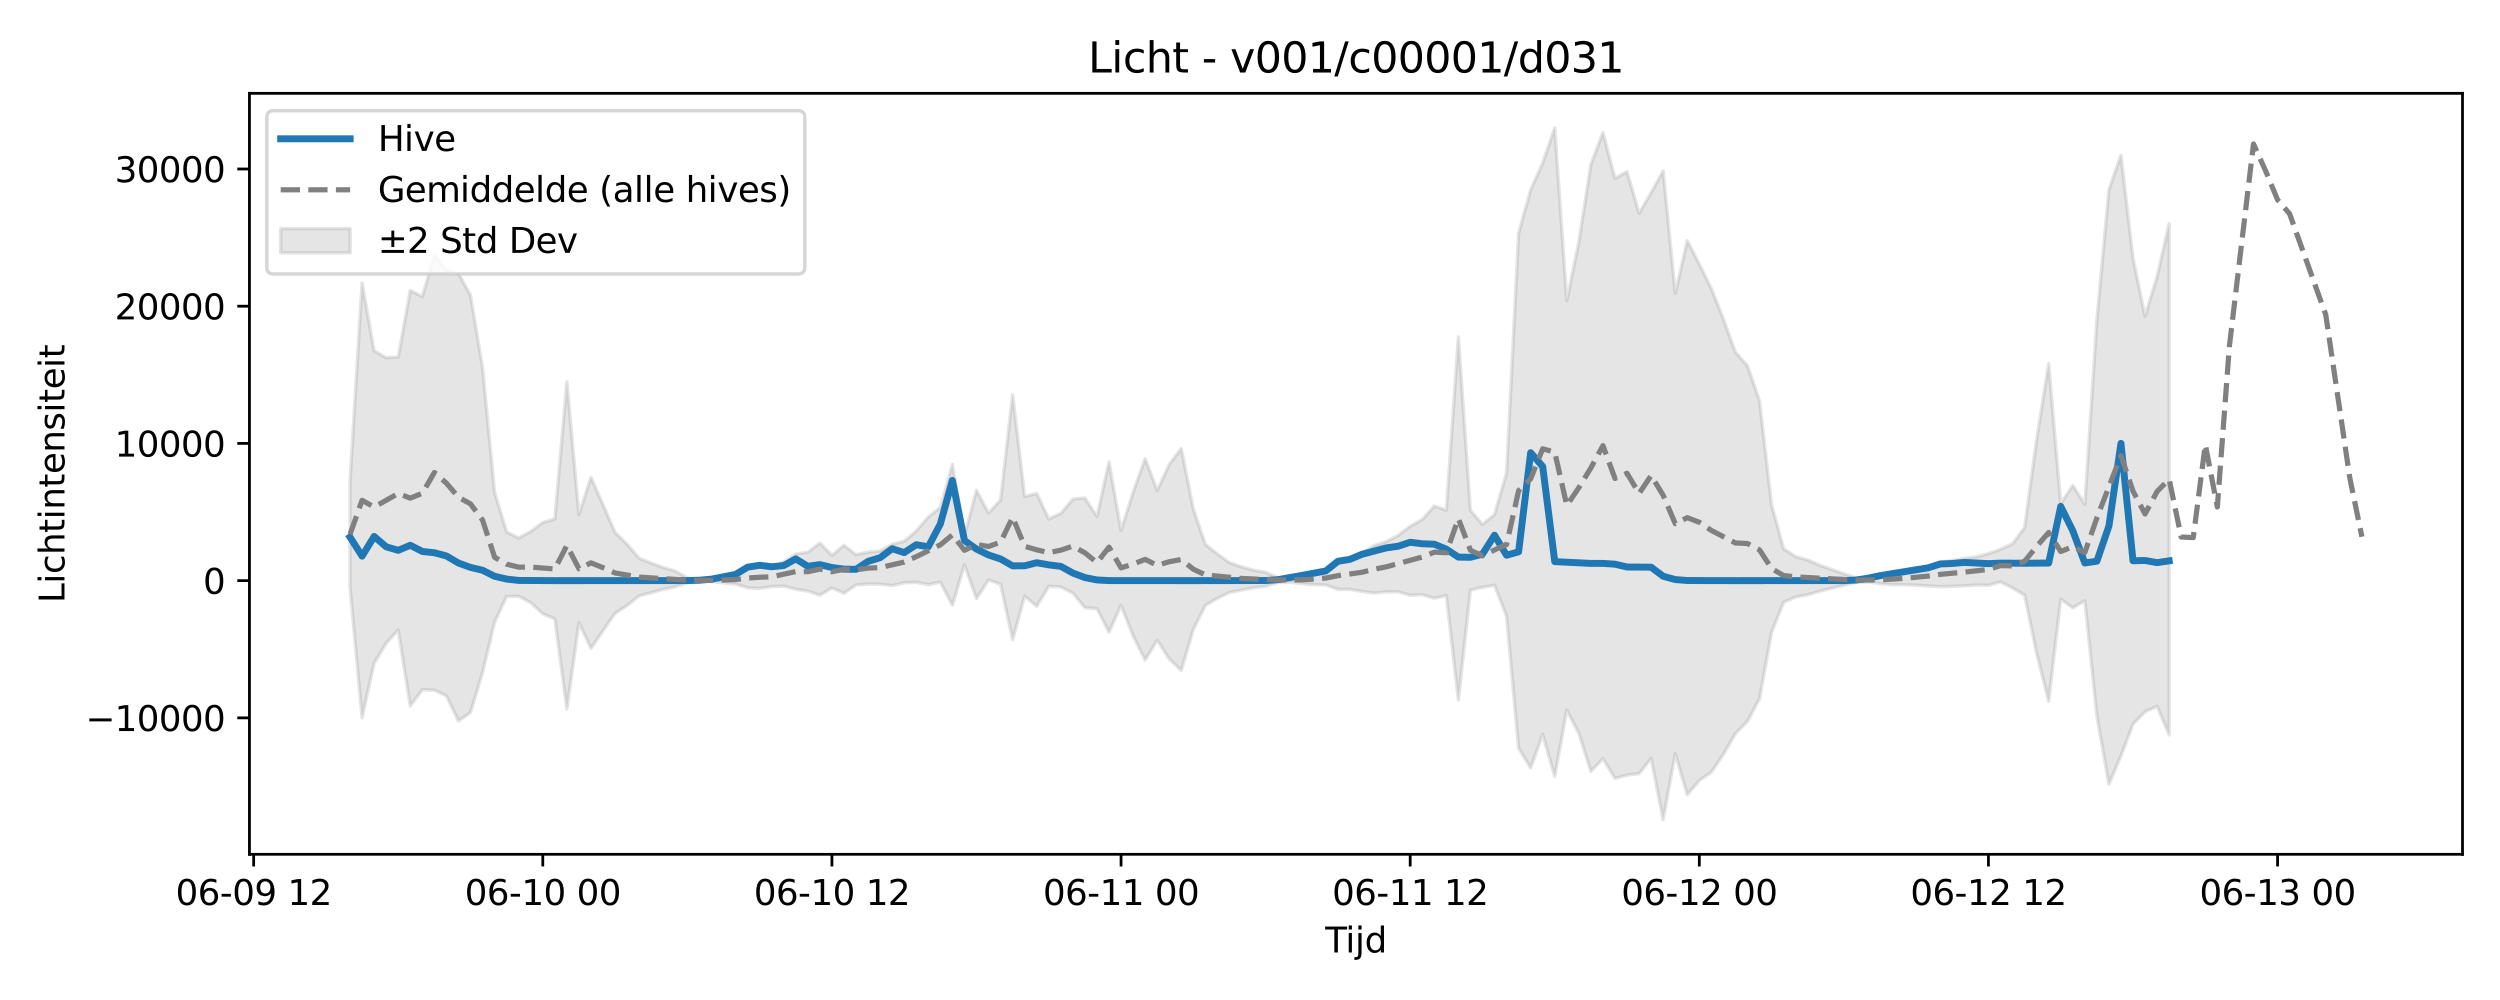 <?xml version="1.0" encoding="utf-8" standalone="no"?>
<!DOCTYPE svg PUBLIC "-//W3C//DTD SVG 1.1//EN"
  "http://www.w3.org/Graphics/SVG/1.1/DTD/svg11.dtd">
<svg xmlns:xlink="http://www.w3.org/1999/xlink" width="720pt" height="288pt" viewBox="0 0 720 288" xmlns="http://www.w3.org/2000/svg" version="1.1">
 <defs>
  <style type="text/css">*{stroke-linejoin: round; stroke-linecap: butt}</style>
 </defs>
 <g id="figure_1">
  <g id="patch_1">
   <path d="M 0 288 
L 720 288 
L 720 0 
L 0 0 
z
" style="fill: #ffffff"/>
  </g>
  <g id="axes_1">
   <g id="patch_2">
    <path d="M 71.84 246.04 
L 709.2 246.04 
L 709.2 26.88 
L 71.84 26.88 
z
" style="fill: #ffffff"/>
   </g>
   <g id="FillBetweenPolyCollection_1">
    <defs>
     <path id="m877daf5d0b" d="M 100.811 -149.483 
L 100.811 -118.737 
L 104.28 -81.301 
L 107.75 -96.968 
L 111.22 -102.759 
L 114.689 -106.575 
L 118.159 -84.689 
L 121.628 -89.339 
L 125.098 -89.216 
L 128.567 -87.573 
L 132.037 -80.332 
L 135.507 -82.809 
L 138.976 -94.296 
L 142.446 -108.825 
L 145.915 -116.256 
L 149.385 -116.268 
L 152.854 -114.409 
L 156.324 -111.232 
L 159.794 -109.732 
L 163.263 -83.785 
L 166.733 -108.635 
L 170.202 -101.252 
L 173.672 -106.351 
L 177.141 -111.32 
L 180.611 -113.618 
L 184.081 -116.384 
L 187.55 -117.323 
L 191.02 -118.284 
L 194.489 -118.949 
L 197.959 -120.265 
L 201.428 -120.665 
L 204.898 -120.515 
L 208.368 -120.106 
L 211.837 -119.78 
L 215.307 -118.713 
L 218.776 -118.544 
L 222.246 -119.074 
L 225.715 -119.181 
L 229.185 -118.316 
L 232.655 -117.759 
L 236.124 -116.568 
L 239.594 -118.663 
L 243.063 -117.148 
L 246.533 -119.533 
L 250.002 -119.796 
L 253.472 -119.753 
L 256.942 -119.366 
L 260.411 -120.15 
L 263.881 -120.284 
L 267.35 -119.636 
L 270.82 -120.352 
L 274.289 -113.669 
L 277.759 -125.321 
L 281.229 -115.589 
L 284.698 -120.995 
L 288.168 -119.711 
L 291.637 -103.768 
L 295.107 -116.313 
L 298.576 -113.395 
L 302.046 -119.156 
L 305.516 -118.956 
L 308.985 -117.203 
L 312.455 -112.973 
L 315.924 -112.69 
L 319.394 -105.928 
L 322.863 -113.674 
L 326.333 -104.868 
L 329.803 -97.905 
L 333.272 -103.635 
L 336.742 -98.203 
L 340.211 -94.904 
L 343.681 -106.728 
L 347.15 -113.658 
L 350.62 -115.709 
L 354.09 -117.357 
L 357.559 -118.071 
L 361.029 -118.718 
L 364.498 -119.13 
L 367.968 -120.244 
L 371.437 -120.297 
L 374.907 -119.891 
L 378.377 -119.635 
L 381.846 -119.537 
L 385.316 -118.25 
L 388.785 -118.256 
L 392.255 -117.683 
L 395.724 -117.222 
L 399.194 -117.522 
L 402.663 -117.557 
L 406.133 -116.569 
L 409.603 -116.745 
L 413.072 -115.696 
L 416.542 -116.514 
L 420.011 -86.362 
L 423.481 -118.044 
L 426.95 -118.854 
L 430.42 -119.461 
L 433.89 -110.591 
L 437.359 -72.503 
L 440.829 -66.881 
L 444.298 -76.47 
L 447.768 -64.392 
L 451.237 -83.495 
L 454.707 -76.757 
L 458.177 -65.857 
L 461.646 -69.492 
L 465.116 -63.813 
L 468.585 -64.791 
L 472.055 -65.173 
L 475.524 -69.572 
L 478.994 -51.922 
L 482.464 -70.927 
L 485.933 -59.123 
L 489.403 -63.233 
L 492.872 -65.597 
L 496.342 -70.747 
L 499.811 -76.752 
L 503.281 -80.268 
L 506.751 -86.766 
L 510.22 -105.938 
L 513.69 -114.533 
L 517.159 -116.061 
L 520.629 -116.709 
L 524.098 -117.748 
L 527.568 -118.6 
L 531.038 -119.431 
L 534.507 -120.247 
L 537.977 -120.376 
L 541.446 -119.915 
L 544.916 -119.635 
L 548.385 -119.608 
L 551.855 -119.455 
L 555.325 -119.24 
L 558.794 -119.054 
L 562.264 -119.139 
L 565.733 -119.262 
L 569.203 -119.507 
L 572.672 -119.439 
L 576.142 -120.391 
L 579.612 -118.659 
L 583.081 -116.583 
L 586.551 -99.881 
L 590.02 -86.029 
L 593.49 -115.435 
L 596.959 -112.927 
L 600.429 -114.994 
L 603.899 -81.801 
L 607.368 -62.151 
L 610.838 -70.312 
L 614.307 -79.453 
L 617.777 -83.015 
L 621.246 -84.594 
L 624.716 -76.347 
L 624.716 -223.607 
L 624.716 -223.607 
L 621.246 -208.351 
L 617.777 -196.93 
L 614.307 -213.637 
L 610.838 -243.278 
L 607.368 -233.371 
L 603.899 -195.853 
L 600.429 -142.778 
L 596.959 -148.22 
L 593.49 -142.897 
L 590.02 -183.264 
L 586.551 -161.39 
L 583.081 -136.079 
L 579.612 -131.391 
L 576.142 -129.813 
L 572.672 -128.544 
L 569.203 -127.644 
L 565.733 -127.197 
L 562.264 -126.594 
L 558.794 -126.119 
L 555.325 -124.944 
L 551.855 -124.093 
L 548.385 -123.247 
L 544.916 -122.781 
L 541.446 -122.061 
L 537.977 -121.453 
L 534.507 -121.613 
L 531.038 -122.753 
L 527.568 -123.965 
L 524.098 -125.214 
L 520.629 -126.737 
L 517.159 -127.687 
L 513.69 -129.929 
L 510.22 -142.568 
L 506.751 -172.483 
L 503.281 -182.667 
L 499.811 -186.506 
L 496.342 -196.104 
L 492.872 -204.88 
L 489.403 -211.941 
L 485.933 -218.704 
L 482.464 -203.494 
L 478.994 -238.794 
L 475.524 -232.511 
L 472.055 -226.569 
L 468.585 -238.579 
L 465.116 -236.599 
L 461.646 -249.809 
L 458.177 -240.629 
L 454.707 -218.347 
L 451.237 -201.383 
L 447.768 -251.158 
L 444.298 -241.03 
L 440.829 -233.328 
L 437.359 -220.851 
L 433.89 -151.782 
L 430.42 -139.776 
L 426.95 -136.964 
L 423.481 -141.01 
L 420.011 -190.943 
L 416.542 -141.087 
L 413.072 -142.257 
L 409.603 -138.391 
L 406.133 -136.416 
L 402.663 -133.79 
L 399.194 -131.968 
L 395.724 -130.89 
L 392.255 -128.692 
L 388.785 -127.137 
L 385.316 -126.167 
L 381.846 -123.507 
L 378.377 -122.76 
L 374.907 -122.122 
L 371.437 -121.555 
L 367.968 -121.651 
L 364.498 -123.2 
L 361.029 -123.793 
L 357.559 -124.74 
L 354.09 -125.947 
L 350.62 -128.44 
L 347.15 -131.211 
L 343.681 -141.386 
L 340.211 -158.827 
L 336.742 -154.246 
L 333.272 -146.726 
L 329.803 -155.893 
L 326.333 -146.22 
L 322.863 -135.236 
L 319.394 -154.937 
L 315.924 -139.243 
L 312.455 -144.595 
L 308.985 -144.249 
L 305.516 -140.149 
L 302.046 -138.518 
L 298.576 -145.912 
L 295.107 -144.991 
L 291.637 -174.309 
L 288.168 -143.999 
L 284.698 -140.229 
L 281.229 -146.783 
L 277.759 -133.711 
L 274.289 -154.253 
L 270.82 -141.842 
L 267.35 -139.089 
L 263.881 -135.083 
L 260.411 -132.103 
L 256.942 -131.243 
L 253.472 -129.313 
L 250.002 -128.977 
L 246.533 -128.276 
L 243.063 -130.97 
L 239.594 -128.018 
L 236.124 -131.621 
L 232.655 -128.949 
L 229.185 -128.46 
L 225.715 -126.133 
L 222.246 -124.674 
L 218.776 -124.971 
L 215.307 -124.327 
L 211.837 -122.395 
L 208.368 -121.778 
L 204.898 -121.162 
L 201.428 -120.973 
L 197.959 -121.556 
L 194.489 -123.54 
L 191.02 -124.545 
L 187.55 -125.837 
L 184.081 -127.213 
L 180.611 -131.268 
L 177.141 -134.643 
L 173.672 -142.66 
L 170.202 -150.548 
L 166.733 -139.777 
L 163.263 -178.04 
L 159.794 -138.544 
L 156.324 -137.52 
L 152.854 -134.947 
L 149.385 -133.043 
L 145.915 -134.782 
L 142.446 -146.193 
L 138.976 -182.143 
L 135.507 -202.944 
L 132.037 -209.273 
L 128.567 -210.144 
L 125.098 -214.612 
L 121.628 -202.549 
L 118.159 -204.363 
L 114.689 -185.18 
L 111.22 -184.973 
L 107.75 -186.962 
L 104.28 -206.527 
L 100.811 -149.483 
z
" style="stroke: #808080; stroke-opacity: 0.2"/>
    </defs>
    <g clip-path="url(#pb89566f750)">
     <use xlink:href="#m877daf5d0b" x="0" y="288" style="fill: #808080; fill-opacity: 0.2; stroke: #808080; stroke-opacity: 0.2"/>
    </g>
   </g>
   <g id="matplotlib.axis_1">
    <g id="xtick_1">
     <g id="line2d_1">
      <defs>
       <path id="m379661d3cf" d="M 0 0 
L 0 3.5 
" style="stroke: #000000; stroke-width: 0.8"/>
      </defs>
      <g>
       <use xlink:href="#m379661d3cf" x="73.054" y="246.04" style="stroke: #000000; stroke-width: 0.8"/>
      </g>
     </g>
     <g id="text_1">
      <!-- 06-09 12 -->
      <g transform="translate(50.574 260.638) scale(0.1 -0.1)">
       <defs>
        <path id="DejaVuSans-30" d="M 2034 4250 
Q 1547 4250 1301 3770 
Q 1056 3291 1056 2328 
Q 1056 1369 1301 889 
Q 1547 409 2034 409 
Q 2525 409 2770 889 
Q 3016 1369 3016 2328 
Q 3016 3291 2770 3770 
Q 2525 4250 2034 4250 
z
M 2034 4750 
Q 2819 4750 3233 4129 
Q 3647 3509 3647 2328 
Q 3647 1150 3233 529 
Q 2819 -91 2034 -91 
Q 1250 -91 836 529 
Q 422 1150 422 2328 
Q 422 3509 836 4129 
Q 1250 4750 2034 4750 
z
" transform="scale(0.016)"/>
        <path id="DejaVuSans-36" d="M 2113 2584 
Q 1688 2584 1439 2293 
Q 1191 2003 1191 1497 
Q 1191 994 1439 701 
Q 1688 409 2113 409 
Q 2538 409 2786 701 
Q 3034 994 3034 1497 
Q 3034 2003 2786 2293 
Q 2538 2584 2113 2584 
z
M 3366 4563 
L 3366 3988 
Q 3128 4100 2886 4159 
Q 2644 4219 2406 4219 
Q 1781 4219 1451 3797 
Q 1122 3375 1075 2522 
Q 1259 2794 1537 2939 
Q 1816 3084 2150 3084 
Q 2853 3084 3261 2657 
Q 3669 2231 3669 1497 
Q 3669 778 3244 343 
Q 2819 -91 2113 -91 
Q 1303 -91 875 529 
Q 447 1150 447 2328 
Q 447 3434 972 4092 
Q 1497 4750 2381 4750 
Q 2619 4750 2861 4703 
Q 3103 4656 3366 4563 
z
" transform="scale(0.016)"/>
        <path id="DejaVuSans-2d" d="M 313 2009 
L 1997 2009 
L 1997 1497 
L 313 1497 
L 313 2009 
z
" transform="scale(0.016)"/>
        <path id="DejaVuSans-39" d="M 703 97 
L 703 672 
Q 941 559 1184 500 
Q 1428 441 1663 441 
Q 2288 441 2617 861 
Q 2947 1281 2994 2138 
Q 2813 1869 2534 1725 
Q 2256 1581 1919 1581 
Q 1219 1581 811 2004 
Q 403 2428 403 3163 
Q 403 3881 828 4315 
Q 1253 4750 1959 4750 
Q 2769 4750 3195 4129 
Q 3622 3509 3622 2328 
Q 3622 1225 3098 567 
Q 2575 -91 1691 -91 
Q 1453 -91 1209 -44 
Q 966 3 703 97 
z
M 1959 2075 
Q 2384 2075 2632 2365 
Q 2881 2656 2881 3163 
Q 2881 3666 2632 3958 
Q 2384 4250 1959 4250 
Q 1534 4250 1286 3958 
Q 1038 3666 1038 3163 
Q 1038 2656 1286 2365 
Q 1534 2075 1959 2075 
z
" transform="scale(0.016)"/>
        <path id="DejaVuSans-20" transform="scale(0.016)"/>
        <path id="DejaVuSans-31" d="M 794 531 
L 1825 531 
L 1825 4091 
L 703 3866 
L 703 4441 
L 1819 4666 
L 2450 4666 
L 2450 531 
L 3481 531 
L 3481 0 
L 794 0 
L 794 531 
z
" transform="scale(0.016)"/>
        <path id="DejaVuSans-32" d="M 1228 531 
L 3431 531 
L 3431 0 
L 469 0 
L 469 531 
Q 828 903 1448 1529 
Q 2069 2156 2228 2338 
Q 2531 2678 2651 2914 
Q 2772 3150 2772 3378 
Q 2772 3750 2511 3984 
Q 2250 4219 1831 4219 
Q 1534 4219 1204 4116 
Q 875 4013 500 3803 
L 500 4441 
Q 881 4594 1212 4672 
Q 1544 4750 1819 4750 
Q 2544 4750 2975 4387 
Q 3406 4025 3406 3419 
Q 3406 3131 3298 2873 
Q 3191 2616 2906 2266 
Q 2828 2175 2409 1742 
Q 1991 1309 1228 531 
z
" transform="scale(0.016)"/>
       </defs>
       <use xlink:href="#DejaVuSans-30"/>
       <use xlink:href="#DejaVuSans-36" transform="translate(63.623 0)"/>
       <use xlink:href="#DejaVuSans-2d" transform="translate(127.246 0)"/>
       <use xlink:href="#DejaVuSans-30" transform="translate(163.33 0)"/>
       <use xlink:href="#DejaVuSans-39" transform="translate(226.953 0)"/>
       <use xlink:href="#DejaVuSans-20" transform="translate(290.576 0)"/>
       <use xlink:href="#DejaVuSans-31" transform="translate(322.363 0)"/>
       <use xlink:href="#DejaVuSans-32" transform="translate(385.986 0)"/>
      </g>
     </g>
    </g>
    <g id="xtick_2">
     <g id="line2d_2">
      <g>
       <use xlink:href="#m379661d3cf" x="156.324" y="246.04" style="stroke: #000000; stroke-width: 0.8"/>
      </g>
     </g>
     <g id="text_2">
      <!-- 06-10 00 -->
      <g transform="translate(133.844 260.638) scale(0.1 -0.1)">
       <use xlink:href="#DejaVuSans-30"/>
       <use xlink:href="#DejaVuSans-36" transform="translate(63.623 0)"/>
       <use xlink:href="#DejaVuSans-2d" transform="translate(127.246 0)"/>
       <use xlink:href="#DejaVuSans-31" transform="translate(163.33 0)"/>
       <use xlink:href="#DejaVuSans-30" transform="translate(226.953 0)"/>
       <use xlink:href="#DejaVuSans-20" transform="translate(290.576 0)"/>
       <use xlink:href="#DejaVuSans-30" transform="translate(322.363 0)"/>
       <use xlink:href="#DejaVuSans-30" transform="translate(385.986 0)"/>
      </g>
     </g>
    </g>
    <g id="xtick_3">
     <g id="line2d_3">
      <g>
       <use xlink:href="#m379661d3cf" x="239.594" y="246.04" style="stroke: #000000; stroke-width: 0.8"/>
      </g>
     </g>
     <g id="text_3">
      <!-- 06-10 12 -->
      <g transform="translate(217.113 260.638) scale(0.1 -0.1)">
       <use xlink:href="#DejaVuSans-30"/>
       <use xlink:href="#DejaVuSans-36" transform="translate(63.623 0)"/>
       <use xlink:href="#DejaVuSans-2d" transform="translate(127.246 0)"/>
       <use xlink:href="#DejaVuSans-31" transform="translate(163.33 0)"/>
       <use xlink:href="#DejaVuSans-30" transform="translate(226.953 0)"/>
       <use xlink:href="#DejaVuSans-20" transform="translate(290.576 0)"/>
       <use xlink:href="#DejaVuSans-31" transform="translate(322.363 0)"/>
       <use xlink:href="#DejaVuSans-32" transform="translate(385.986 0)"/>
      </g>
     </g>
    </g>
    <g id="xtick_4">
     <g id="line2d_4">
      <g>
       <use xlink:href="#m379661d3cf" x="322.863" y="246.04" style="stroke: #000000; stroke-width: 0.8"/>
      </g>
     </g>
     <g id="text_4">
      <!-- 06-11 00 -->
      <g transform="translate(300.383 260.638) scale(0.1 -0.1)">
       <use xlink:href="#DejaVuSans-30"/>
       <use xlink:href="#DejaVuSans-36" transform="translate(63.623 0)"/>
       <use xlink:href="#DejaVuSans-2d" transform="translate(127.246 0)"/>
       <use xlink:href="#DejaVuSans-31" transform="translate(163.33 0)"/>
       <use xlink:href="#DejaVuSans-31" transform="translate(226.953 0)"/>
       <use xlink:href="#DejaVuSans-20" transform="translate(290.576 0)"/>
       <use xlink:href="#DejaVuSans-30" transform="translate(322.363 0)"/>
       <use xlink:href="#DejaVuSans-30" transform="translate(385.986 0)"/>
      </g>
     </g>
    </g>
    <g id="xtick_5">
     <g id="line2d_5">
      <g>
       <use xlink:href="#m379661d3cf" x="406.133" y="246.04" style="stroke: #000000; stroke-width: 0.8"/>
      </g>
     </g>
     <g id="text_5">
      <!-- 06-11 12 -->
      <g transform="translate(383.653 260.638) scale(0.1 -0.1)">
       <use xlink:href="#DejaVuSans-30"/>
       <use xlink:href="#DejaVuSans-36" transform="translate(63.623 0)"/>
       <use xlink:href="#DejaVuSans-2d" transform="translate(127.246 0)"/>
       <use xlink:href="#DejaVuSans-31" transform="translate(163.33 0)"/>
       <use xlink:href="#DejaVuSans-31" transform="translate(226.953 0)"/>
       <use xlink:href="#DejaVuSans-20" transform="translate(290.576 0)"/>
       <use xlink:href="#DejaVuSans-31" transform="translate(322.363 0)"/>
       <use xlink:href="#DejaVuSans-32" transform="translate(385.986 0)"/>
      </g>
     </g>
    </g>
    <g id="xtick_6">
     <g id="line2d_6">
      <g>
       <use xlink:href="#m379661d3cf" x="489.403" y="246.04" style="stroke: #000000; stroke-width: 0.8"/>
      </g>
     </g>
     <g id="text_6">
      <!-- 06-12 00 -->
      <g transform="translate(466.922 260.638) scale(0.1 -0.1)">
       <use xlink:href="#DejaVuSans-30"/>
       <use xlink:href="#DejaVuSans-36" transform="translate(63.623 0)"/>
       <use xlink:href="#DejaVuSans-2d" transform="translate(127.246 0)"/>
       <use xlink:href="#DejaVuSans-31" transform="translate(163.33 0)"/>
       <use xlink:href="#DejaVuSans-32" transform="translate(226.953 0)"/>
       <use xlink:href="#DejaVuSans-20" transform="translate(290.576 0)"/>
       <use xlink:href="#DejaVuSans-30" transform="translate(322.363 0)"/>
       <use xlink:href="#DejaVuSans-30" transform="translate(385.986 0)"/>
      </g>
     </g>
    </g>
    <g id="xtick_7">
     <g id="line2d_7">
      <g>
       <use xlink:href="#m379661d3cf" x="572.672" y="246.04" style="stroke: #000000; stroke-width: 0.8"/>
      </g>
     </g>
     <g id="text_7">
      <!-- 06-12 12 -->
      <g transform="translate(550.192 260.638) scale(0.1 -0.1)">
       <use xlink:href="#DejaVuSans-30"/>
       <use xlink:href="#DejaVuSans-36" transform="translate(63.623 0)"/>
       <use xlink:href="#DejaVuSans-2d" transform="translate(127.246 0)"/>
       <use xlink:href="#DejaVuSans-31" transform="translate(163.33 0)"/>
       <use xlink:href="#DejaVuSans-32" transform="translate(226.953 0)"/>
       <use xlink:href="#DejaVuSans-20" transform="translate(290.576 0)"/>
       <use xlink:href="#DejaVuSans-31" transform="translate(322.363 0)"/>
       <use xlink:href="#DejaVuSans-32" transform="translate(385.986 0)"/>
      </g>
     </g>
    </g>
    <g id="xtick_8">
     <g id="line2d_8">
      <g>
       <use xlink:href="#m379661d3cf" x="655.942" y="246.04" style="stroke: #000000; stroke-width: 0.8"/>
      </g>
     </g>
     <g id="text_8">
      <!-- 06-13 00 -->
      <g transform="translate(633.462 260.638) scale(0.1 -0.1)">
       <defs>
        <path id="DejaVuSans-33" d="M 2597 2516 
Q 3050 2419 3304 2112 
Q 3559 1806 3559 1356 
Q 3559 666 3084 287 
Q 2609 -91 1734 -91 
Q 1441 -91 1130 -33 
Q 819 25 488 141 
L 488 750 
Q 750 597 1062 519 
Q 1375 441 1716 441 
Q 2309 441 2620 675 
Q 2931 909 2931 1356 
Q 2931 1769 2642 2001 
Q 2353 2234 1838 2234 
L 1294 2234 
L 1294 2753 
L 1863 2753 
Q 2328 2753 2575 2939 
Q 2822 3125 2822 3475 
Q 2822 3834 2567 4026 
Q 2313 4219 1838 4219 
Q 1578 4219 1281 4162 
Q 984 4106 628 3988 
L 628 4550 
Q 988 4650 1302 4700 
Q 1616 4750 1894 4750 
Q 2613 4750 3031 4423 
Q 3450 4097 3450 3541 
Q 3450 3153 3228 2886 
Q 3006 2619 2597 2516 
z
" transform="scale(0.016)"/>
       </defs>
       <use xlink:href="#DejaVuSans-30"/>
       <use xlink:href="#DejaVuSans-36" transform="translate(63.623 0)"/>
       <use xlink:href="#DejaVuSans-2d" transform="translate(127.246 0)"/>
       <use xlink:href="#DejaVuSans-31" transform="translate(163.33 0)"/>
       <use xlink:href="#DejaVuSans-33" transform="translate(226.953 0)"/>
       <use xlink:href="#DejaVuSans-20" transform="translate(290.576 0)"/>
       <use xlink:href="#DejaVuSans-30" transform="translate(322.363 0)"/>
       <use xlink:href="#DejaVuSans-30" transform="translate(385.986 0)"/>
      </g>
     </g>
    </g>
    <g id="text_9">
     <!-- Tijd -->
     <g transform="translate(381.67 274.317) scale(0.1 -0.1)">
      <defs>
       <path id="DejaVuSans-54" d="M -19 4666 
L 3928 4666 
L 3928 4134 
L 2272 4134 
L 2272 0 
L 1638 0 
L 1638 4134 
L -19 4134 
L -19 4666 
z
" transform="scale(0.016)"/>
       <path id="DejaVuSans-69" d="M 603 3500 
L 1178 3500 
L 1178 0 
L 603 0 
L 603 3500 
z
M 603 4863 
L 1178 4863 
L 1178 4134 
L 603 4134 
L 603 4863 
z
" transform="scale(0.016)"/>
       <path id="DejaVuSans-6a" d="M 603 3500 
L 1178 3500 
L 1178 -63 
Q 1178 -731 923 -1031 
Q 669 -1331 103 -1331 
L -116 -1331 
L -116 -844 
L 38 -844 
Q 366 -844 484 -692 
Q 603 -541 603 -63 
L 603 3500 
z
M 603 4863 
L 1178 4863 
L 1178 4134 
L 603 4134 
L 603 4863 
z
" transform="scale(0.016)"/>
       <path id="DejaVuSans-64" d="M 2906 2969 
L 2906 4863 
L 3481 4863 
L 3481 0 
L 2906 0 
L 2906 525 
Q 2725 213 2448 61 
Q 2172 -91 1784 -91 
Q 1150 -91 751 415 
Q 353 922 353 1747 
Q 353 2572 751 3078 
Q 1150 3584 1784 3584 
Q 2172 3584 2448 3432 
Q 2725 3281 2906 2969 
z
M 947 1747 
Q 947 1113 1208 752 
Q 1469 391 1925 391 
Q 2381 391 2643 752 
Q 2906 1113 2906 1747 
Q 2906 2381 2643 2742 
Q 2381 3103 1925 3103 
Q 1469 3103 1208 2742 
Q 947 2381 947 1747 
z
" transform="scale(0.016)"/>
      </defs>
      <use xlink:href="#DejaVuSans-54"/>
      <use xlink:href="#DejaVuSans-69" transform="translate(57.959 0)"/>
      <use xlink:href="#DejaVuSans-6a" transform="translate(85.742 0)"/>
      <use xlink:href="#DejaVuSans-64" transform="translate(113.525 0)"/>
     </g>
    </g>
   </g>
   <g id="matplotlib.axis_2">
    <g id="ytick_1">
     <g id="line2d_9">
      <defs>
       <path id="m73cb4f5d7b" d="M 0 0 
L -3.5 0 
" style="stroke: #000000; stroke-width: 0.8"/>
      </defs>
      <g>
       <use xlink:href="#m73cb4f5d7b" x="71.84" y="206.743" style="stroke: #000000; stroke-width: 0.8"/>
      </g>
     </g>
     <g id="text_10">
      <!-- −10000 -->
      <g transform="translate(24.648 210.542) scale(0.1 -0.1)">
       <defs>
        <path id="DejaVuSans-2212" d="M 678 2272 
L 4684 2272 
L 4684 1741 
L 678 1741 
L 678 2272 
z
" transform="scale(0.016)"/>
       </defs>
       <use xlink:href="#DejaVuSans-2212"/>
       <use xlink:href="#DejaVuSans-31" transform="translate(83.789 0)"/>
       <use xlink:href="#DejaVuSans-30" transform="translate(147.412 0)"/>
       <use xlink:href="#DejaVuSans-30" transform="translate(211.035 0)"/>
       <use xlink:href="#DejaVuSans-30" transform="translate(274.658 0)"/>
       <use xlink:href="#DejaVuSans-30" transform="translate(338.281 0)"/>
      </g>
     </g>
    </g>
    <g id="ytick_2">
     <g id="line2d_10">
      <g>
       <use xlink:href="#m73cb4f5d7b" x="71.84" y="167.224" style="stroke: #000000; stroke-width: 0.8"/>
      </g>
     </g>
     <g id="text_11">
      <!-- 0 -->
      <g transform="translate(58.477 171.024) scale(0.1 -0.1)">
       <use xlink:href="#DejaVuSans-30"/>
      </g>
     </g>
    </g>
    <g id="ytick_3">
     <g id="line2d_11">
      <g>
       <use xlink:href="#m73cb4f5d7b" x="71.84" y="127.706" style="stroke: #000000; stroke-width: 0.8"/>
      </g>
     </g>
     <g id="text_12">
      <!-- 10000 -->
      <g transform="translate(33.028 131.505) scale(0.1 -0.1)">
       <use xlink:href="#DejaVuSans-31"/>
       <use xlink:href="#DejaVuSans-30" transform="translate(63.623 0)"/>
       <use xlink:href="#DejaVuSans-30" transform="translate(127.246 0)"/>
       <use xlink:href="#DejaVuSans-30" transform="translate(190.869 0)"/>
       <use xlink:href="#DejaVuSans-30" transform="translate(254.492 0)"/>
      </g>
     </g>
    </g>
    <g id="ytick_4">
     <g id="line2d_12">
      <g>
       <use xlink:href="#m73cb4f5d7b" x="71.84" y="88.187" style="stroke: #000000; stroke-width: 0.8"/>
      </g>
     </g>
     <g id="text_13">
      <!-- 20000 -->
      <g transform="translate(33.028 91.986) scale(0.1 -0.1)">
       <use xlink:href="#DejaVuSans-32"/>
       <use xlink:href="#DejaVuSans-30" transform="translate(63.623 0)"/>
       <use xlink:href="#DejaVuSans-30" transform="translate(127.246 0)"/>
       <use xlink:href="#DejaVuSans-30" transform="translate(190.869 0)"/>
       <use xlink:href="#DejaVuSans-30" transform="translate(254.492 0)"/>
      </g>
     </g>
    </g>
    <g id="ytick_5">
     <g id="line2d_13">
      <g>
       <use xlink:href="#m73cb4f5d7b" x="71.84" y="48.669" style="stroke: #000000; stroke-width: 0.8"/>
      </g>
     </g>
     <g id="text_14">
      <!-- 30000 -->
      <g transform="translate(33.028 52.468) scale(0.1 -0.1)">
       <use xlink:href="#DejaVuSans-33"/>
       <use xlink:href="#DejaVuSans-30" transform="translate(63.623 0)"/>
       <use xlink:href="#DejaVuSans-30" transform="translate(127.246 0)"/>
       <use xlink:href="#DejaVuSans-30" transform="translate(190.869 0)"/>
       <use xlink:href="#DejaVuSans-30" transform="translate(254.492 0)"/>
      </g>
     </g>
    </g>
    <g id="text_15">
     <!-- Lichtintensiteit -->
     <g transform="translate(18.568 173.656) rotate(-90) scale(0.1 -0.1)">
      <defs>
       <path id="DejaVuSans-4c" d="M 628 4666 
L 1259 4666 
L 1259 531 
L 3531 531 
L 3531 0 
L 628 0 
L 628 4666 
z
" transform="scale(0.016)"/>
       <path id="DejaVuSans-63" d="M 3122 3366 
L 3122 2828 
Q 2878 2963 2633 3030 
Q 2388 3097 2138 3097 
Q 1578 3097 1268 2742 
Q 959 2388 959 1747 
Q 959 1106 1268 751 
Q 1578 397 2138 397 
Q 2388 397 2633 464 
Q 2878 531 3122 666 
L 3122 134 
Q 2881 22 2623 -34 
Q 2366 -91 2075 -91 
Q 1284 -91 818 406 
Q 353 903 353 1747 
Q 353 2603 823 3093 
Q 1294 3584 2113 3584 
Q 2378 3584 2631 3529 
Q 2884 3475 3122 3366 
z
" transform="scale(0.016)"/>
       <path id="DejaVuSans-68" d="M 3513 2113 
L 3513 0 
L 2938 0 
L 2938 2094 
Q 2938 2591 2744 2837 
Q 2550 3084 2163 3084 
Q 1697 3084 1428 2787 
Q 1159 2491 1159 1978 
L 1159 0 
L 581 0 
L 581 4863 
L 1159 4863 
L 1159 2956 
Q 1366 3272 1645 3428 
Q 1925 3584 2291 3584 
Q 2894 3584 3203 3211 
Q 3513 2838 3513 2113 
z
" transform="scale(0.016)"/>
       <path id="DejaVuSans-74" d="M 1172 4494 
L 1172 3500 
L 2356 3500 
L 2356 3053 
L 1172 3053 
L 1172 1153 
Q 1172 725 1289 603 
Q 1406 481 1766 481 
L 2356 481 
L 2356 0 
L 1766 0 
Q 1100 0 847 248 
Q 594 497 594 1153 
L 594 3053 
L 172 3053 
L 172 3500 
L 594 3500 
L 594 4494 
L 1172 4494 
z
" transform="scale(0.016)"/>
       <path id="DejaVuSans-6e" d="M 3513 2113 
L 3513 0 
L 2938 0 
L 2938 2094 
Q 2938 2591 2744 2837 
Q 2550 3084 2163 3084 
Q 1697 3084 1428 2787 
Q 1159 2491 1159 1978 
L 1159 0 
L 581 0 
L 581 3500 
L 1159 3500 
L 1159 2956 
Q 1366 3272 1645 3428 
Q 1925 3584 2291 3584 
Q 2894 3584 3203 3211 
Q 3513 2838 3513 2113 
z
" transform="scale(0.016)"/>
       <path id="DejaVuSans-65" d="M 3597 1894 
L 3597 1613 
L 953 1613 
Q 991 1019 1311 708 
Q 1631 397 2203 397 
Q 2534 397 2845 478 
Q 3156 559 3463 722 
L 3463 178 
Q 3153 47 2828 -22 
Q 2503 -91 2169 -91 
Q 1331 -91 842 396 
Q 353 884 353 1716 
Q 353 2575 817 3079 
Q 1281 3584 2069 3584 
Q 2775 3584 3186 3129 
Q 3597 2675 3597 1894 
z
M 3022 2063 
Q 3016 2534 2758 2815 
Q 2500 3097 2075 3097 
Q 1594 3097 1305 2825 
Q 1016 2553 972 2059 
L 3022 2063 
z
" transform="scale(0.016)"/>
       <path id="DejaVuSans-73" d="M 2834 3397 
L 2834 2853 
Q 2591 2978 2328 3040 
Q 2066 3103 1784 3103 
Q 1356 3103 1142 2972 
Q 928 2841 928 2578 
Q 928 2378 1081 2264 
Q 1234 2150 1697 2047 
L 1894 2003 
Q 2506 1872 2764 1633 
Q 3022 1394 3022 966 
Q 3022 478 2636 193 
Q 2250 -91 1575 -91 
Q 1294 -91 989 -36 
Q 684 19 347 128 
L 347 722 
Q 666 556 975 473 
Q 1284 391 1588 391 
Q 1994 391 2212 530 
Q 2431 669 2431 922 
Q 2431 1156 2273 1281 
Q 2116 1406 1581 1522 
L 1381 1569 
Q 847 1681 609 1914 
Q 372 2147 372 2553 
Q 372 3047 722 3315 
Q 1072 3584 1716 3584 
Q 2034 3584 2315 3537 
Q 2597 3491 2834 3397 
z
" transform="scale(0.016)"/>
      </defs>
      <use xlink:href="#DejaVuSans-4c"/>
      <use xlink:href="#DejaVuSans-69" transform="translate(55.713 0)"/>
      <use xlink:href="#DejaVuSans-63" transform="translate(83.496 0)"/>
      <use xlink:href="#DejaVuSans-68" transform="translate(138.477 0)"/>
      <use xlink:href="#DejaVuSans-74" transform="translate(201.855 0)"/>
      <use xlink:href="#DejaVuSans-69" transform="translate(241.064 0)"/>
      <use xlink:href="#DejaVuSans-6e" transform="translate(268.848 0)"/>
      <use xlink:href="#DejaVuSans-74" transform="translate(332.227 0)"/>
      <use xlink:href="#DejaVuSans-65" transform="translate(371.436 0)"/>
      <use xlink:href="#DejaVuSans-6e" transform="translate(432.959 0)"/>
      <use xlink:href="#DejaVuSans-73" transform="translate(496.338 0)"/>
      <use xlink:href="#DejaVuSans-69" transform="translate(548.438 0)"/>
      <use xlink:href="#DejaVuSans-74" transform="translate(576.221 0)"/>
      <use xlink:href="#DejaVuSans-65" transform="translate(615.43 0)"/>
      <use xlink:href="#DejaVuSans-69" transform="translate(676.953 0)"/>
      <use xlink:href="#DejaVuSans-74" transform="translate(704.736 0)"/>
     </g>
    </g>
   </g>
   <g id="line2d_14">
    <path d="M 100.811 154.704 
L 104.28 160.174 
L 107.75 154.491 
L 111.22 157.484 
L 114.689 158.493 
L 118.159 157.043 
L 121.628 158.823 
L 125.098 159.191 
L 128.567 160.112 
L 132.037 162.154 
L 135.507 163.415 
L 138.976 164.232 
L 142.446 165.969 
L 145.915 166.773 
L 149.385 167.166 
L 159.794 167.224 
L 197.959 167.207 
L 201.428 167.107 
L 204.898 166.795 
L 211.837 165.437 
L 215.307 163.347 
L 218.776 162.803 
L 222.246 163.221 
L 225.715 162.879 
L 229.185 160.971 
L 232.655 163.098 
L 236.124 162.611 
L 239.594 163.446 
L 243.063 163.911 
L 246.533 163.967 
L 250.002 161.668 
L 253.472 160.623 
L 256.942 158.029 
L 260.411 159.144 
L 263.881 156.887 
L 267.35 157.484 
L 270.82 150.897 
L 274.289 138.361 
L 277.759 155.66 
L 281.229 158.134 
L 284.698 159.832 
L 288.168 160.985 
L 291.637 162.963 
L 295.107 162.947 
L 298.576 162.065 
L 302.046 162.681 
L 305.516 163.116 
L 308.985 165.03 
L 312.455 166.34 
L 315.924 167.024 
L 319.394 167.207 
L 343.681 167.224 
L 364.498 167.193 
L 367.968 166.954 
L 374.907 165.729 
L 381.846 164.427 
L 385.316 161.644 
L 388.785 161.086 
L 392.255 159.63 
L 399.194 157.805 
L 402.663 157.316 
L 406.133 156.167 
L 409.603 156.606 
L 413.072 156.73 
L 416.542 158.155 
L 420.011 160.447 
L 423.481 160.499 
L 426.95 159.589 
L 430.42 154.144 
L 433.89 159.904 
L 437.359 158.921 
L 440.829 130.375 
L 444.298 134.364 
L 447.768 161.744 
L 458.177 162.264 
L 461.646 162.255 
L 465.116 162.486 
L 468.585 163.299 
L 475.524 163.351 
L 478.994 165.967 
L 482.464 166.914 
L 485.933 167.195 
L 499.811 167.224 
L 531.038 167.21 
L 534.507 167.059 
L 537.977 166.519 
L 541.446 165.795 
L 551.855 164.087 
L 555.325 163.539 
L 558.794 162.423 
L 562.264 162.279 
L 565.733 161.979 
L 572.672 162.329 
L 576.142 162.174 
L 583.081 162.218 
L 590.02 162.152 
L 593.49 145.844 
L 596.959 152.85 
L 600.429 162.138 
L 603.899 161.619 
L 607.368 151.506 
L 610.838 127.692 
L 614.307 161.496 
L 617.777 161.427 
L 621.246 162.04 
L 624.716 161.521 
L 624.716 161.521 
" clip-path="url(#pb89566f750)" style="fill: none; stroke: #1f77b4; stroke-width: 2; stroke-linecap: square"/>
   </g>
   <g id="line2d_15">
    <path d="M 100.811 153.89 
L 104.28 144.086 
L 107.75 146.035 
L 114.689 142.123 
L 118.159 143.474 
L 121.628 142.056 
L 125.098 136.086 
L 128.567 139.142 
L 132.037 143.197 
L 135.507 145.123 
L 138.976 149.781 
L 142.446 160.491 
L 145.915 162.481 
L 149.385 163.344 
L 152.854 163.322 
L 159.794 163.862 
L 163.263 157.087 
L 166.733 163.794 
L 170.202 162.1 
L 173.672 163.494 
L 177.141 165.018 
L 184.081 166.201 
L 197.959 167.089 
L 204.898 167.162 
L 211.837 166.912 
L 215.307 166.48 
L 218.776 166.242 
L 222.246 166.126 
L 229.185 164.612 
L 232.655 164.646 
L 236.124 163.906 
L 239.594 164.659 
L 243.063 163.941 
L 246.533 164.096 
L 250.002 163.613 
L 253.472 163.467 
L 260.411 161.874 
L 263.881 160.317 
L 270.82 156.903 
L 274.289 154.039 
L 277.759 158.484 
L 281.229 156.814 
L 284.698 157.388 
L 288.168 156.145 
L 291.637 148.962 
L 295.107 157.348 
L 298.576 158.346 
L 302.046 159.163 
L 305.516 158.448 
L 308.985 157.274 
L 312.455 159.216 
L 315.924 162.034 
L 319.394 157.567 
L 322.863 163.545 
L 326.333 162.456 
L 329.803 161.101 
L 333.272 162.819 
L 336.742 161.776 
L 340.211 161.135 
L 343.681 163.943 
L 347.15 165.566 
L 357.559 166.594 
L 367.968 167.052 
L 374.907 166.993 
L 378.377 166.802 
L 381.846 166.478 
L 385.316 165.792 
L 392.255 164.813 
L 395.724 163.944 
L 399.194 163.255 
L 409.603 160.432 
L 413.072 159.023 
L 416.542 159.199 
L 420.011 149.348 
L 423.481 158.473 
L 426.95 160.091 
L 430.42 158.381 
L 433.89 156.813 
L 437.359 141.323 
L 440.829 137.895 
L 444.298 129.25 
L 447.768 130.225 
L 451.237 145.561 
L 454.707 140.448 
L 458.177 134.757 
L 461.646 128.349 
L 465.116 137.794 
L 468.585 136.315 
L 472.055 142.129 
L 475.524 136.958 
L 478.994 142.642 
L 482.464 150.789 
L 485.933 149.086 
L 489.403 150.413 
L 492.872 152.761 
L 499.811 156.371 
L 503.281 156.533 
L 506.751 158.376 
L 510.22 163.747 
L 513.69 165.769 
L 517.159 166.126 
L 524.098 166.519 
L 534.507 167.07 
L 541.446 167.012 
L 548.385 166.573 
L 555.325 165.908 
L 558.794 165.413 
L 565.733 164.771 
L 572.672 164.009 
L 576.142 162.898 
L 579.612 162.975 
L 583.081 161.669 
L 586.551 157.364 
L 590.02 153.354 
L 593.49 158.834 
L 596.959 157.427 
L 600.429 159.114 
L 603.899 149.173 
L 610.838 131.205 
L 614.307 141.455 
L 617.777 148.028 
L 621.246 141.528 
L 624.716 138.023 
L 628.186 154.656 
L 631.655 154.829 
L 635.125 128.035 
L 638.594 146.007 
L 642.064 99.69 
L 649.003 41.475 
L 652.473 49.145 
L 655.942 57.554 
L 659.412 61.591 
L 669.82 90.657 
L 676.76 137.749 
L 680.229 154.593 
L 680.229 154.593 
" clip-path="url(#pb89566f750)" style="fill: none; stroke-dasharray: 5.55,2.4; stroke-dashoffset: 0; stroke: #808080; stroke-width: 1.5"/>
   </g>
   <g id="patch_3">
    <path d="M 71.84 246.04 
L 71.84 26.88 
" style="fill: none; stroke: #000000; stroke-width: 0.8; stroke-linejoin: miter; stroke-linecap: square"/>
   </g>
   <g id="patch_4">
    <path d="M 709.2 246.04 
L 709.2 26.88 
" style="fill: none; stroke: #000000; stroke-width: 0.8; stroke-linejoin: miter; stroke-linecap: square"/>
   </g>
   <g id="patch_5">
    <path d="M 71.84 246.04 
L 709.2 246.04 
" style="fill: none; stroke: #000000; stroke-width: 0.8; stroke-linejoin: miter; stroke-linecap: square"/>
   </g>
   <g id="patch_6">
    <path d="M 71.84 26.88 
L 709.2 26.88 
" style="fill: none; stroke: #000000; stroke-width: 0.8; stroke-linejoin: miter; stroke-linecap: square"/>
   </g>
   <g id="text_16">
    <!-- Licht - v001/c00001/d031 -->
    <g transform="translate(313.383 20.88) scale(0.12 -0.12)">
     <defs>
      <path id="DejaVuSans-76" d="M 191 3500 
L 800 3500 
L 1894 563 
L 2988 3500 
L 3597 3500 
L 2284 0 
L 1503 0 
L 191 3500 
z
" transform="scale(0.016)"/>
      <path id="DejaVuSans-2f" d="M 1625 4666 
L 2156 4666 
L 531 -594 
L 0 -594 
L 1625 4666 
z
" transform="scale(0.016)"/>
     </defs>
     <use xlink:href="#DejaVuSans-4c"/>
     <use xlink:href="#DejaVuSans-69" transform="translate(55.713 0)"/>
     <use xlink:href="#DejaVuSans-63" transform="translate(83.496 0)"/>
     <use xlink:href="#DejaVuSans-68" transform="translate(138.477 0)"/>
     <use xlink:href="#DejaVuSans-74" transform="translate(201.855 0)"/>
     <use xlink:href="#DejaVuSans-20" transform="translate(241.064 0)"/>
     <use xlink:href="#DejaVuSans-2d" transform="translate(272.852 0)"/>
     <use xlink:href="#DejaVuSans-20" transform="translate(308.936 0)"/>
     <use xlink:href="#DejaVuSans-76" transform="translate(340.723 0)"/>
     <use xlink:href="#DejaVuSans-30" transform="translate(399.902 0)"/>
     <use xlink:href="#DejaVuSans-30" transform="translate(463.525 0)"/>
     <use xlink:href="#DejaVuSans-31" transform="translate(527.148 0)"/>
     <use xlink:href="#DejaVuSans-2f" transform="translate(590.771 0)"/>
     <use xlink:href="#DejaVuSans-63" transform="translate(624.463 0)"/>
     <use xlink:href="#DejaVuSans-30" transform="translate(679.443 0)"/>
     <use xlink:href="#DejaVuSans-30" transform="translate(743.066 0)"/>
     <use xlink:href="#DejaVuSans-30" transform="translate(806.689 0)"/>
     <use xlink:href="#DejaVuSans-30" transform="translate(870.312 0)"/>
     <use xlink:href="#DejaVuSans-31" transform="translate(933.936 0)"/>
     <use xlink:href="#DejaVuSans-2f" transform="translate(997.559 0)"/>
     <use xlink:href="#DejaVuSans-64" transform="translate(1031.25 0)"/>
     <use xlink:href="#DejaVuSans-30" transform="translate(1094.727 0)"/>
     <use xlink:href="#DejaVuSans-33" transform="translate(1158.35 0)"/>
     <use xlink:href="#DejaVuSans-31" transform="translate(1221.973 0)"/>
    </g>
   </g>
   <g id="legend_1">
    <g id="patch_7">
     <path d="M 78.84 78.914 
L 229.784 78.914 
Q 231.784 78.914 231.784 76.914 
L 231.784 33.88 
Q 231.784 31.88 229.784 31.88 
L 78.84 31.88 
Q 76.84 31.88 76.84 33.88 
L 76.84 76.914 
Q 76.84 78.914 78.84 78.914 
z
" style="fill: #ffffff; opacity: 0.8; stroke: #cccccc; stroke-linejoin: miter"/>
    </g>
    <g id="line2d_16">
     <path d="M 80.84 39.978 
L 90.84 39.978 
L 100.84 39.978 
" style="fill: none; stroke: #1f77b4; stroke-width: 2; stroke-linecap: square"/>
    </g>
    <g id="text_17">
     <!-- Hive -->
     <g transform="translate(108.84 43.478) scale(0.1 -0.1)">
      <defs>
       <path id="DejaVuSans-48" d="M 628 4666 
L 1259 4666 
L 1259 2753 
L 3553 2753 
L 3553 4666 
L 4184 4666 
L 4184 0 
L 3553 0 
L 3553 2222 
L 1259 2222 
L 1259 0 
L 628 0 
L 628 4666 
z
" transform="scale(0.016)"/>
      </defs>
      <use xlink:href="#DejaVuSans-48"/>
      <use xlink:href="#DejaVuSans-69" transform="translate(75.195 0)"/>
      <use xlink:href="#DejaVuSans-76" transform="translate(102.979 0)"/>
      <use xlink:href="#DejaVuSans-65" transform="translate(162.158 0)"/>
     </g>
    </g>
    <g id="line2d_17">
     <path d="M 80.84 54.657 
L 90.84 54.657 
L 100.84 54.657 
" style="fill: none; stroke-dasharray: 5.55,2.4; stroke-dashoffset: 0; stroke: #808080; stroke-width: 1.5"/>
    </g>
    <g id="text_18">
     <!-- Gemiddelde (alle hives) -->
     <g transform="translate(108.84 58.157) scale(0.1 -0.1)">
      <defs>
       <path id="DejaVuSans-47" d="M 3809 666 
L 3809 1919 
L 2778 1919 
L 2778 2438 
L 4434 2438 
L 4434 434 
Q 4069 175 3628 42 
Q 3188 -91 2688 -91 
Q 1594 -91 976 548 
Q 359 1188 359 2328 
Q 359 3472 976 4111 
Q 1594 4750 2688 4750 
Q 3144 4750 3555 4637 
Q 3966 4525 4313 4306 
L 4313 3634 
Q 3963 3931 3569 4081 
Q 3175 4231 2741 4231 
Q 1884 4231 1454 3753 
Q 1025 3275 1025 2328 
Q 1025 1384 1454 906 
Q 1884 428 2741 428 
Q 3075 428 3337 486 
Q 3600 544 3809 666 
z
" transform="scale(0.016)"/>
       <path id="DejaVuSans-6d" d="M 3328 2828 
Q 3544 3216 3844 3400 
Q 4144 3584 4550 3584 
Q 5097 3584 5394 3201 
Q 5691 2819 5691 2113 
L 5691 0 
L 5113 0 
L 5113 2094 
Q 5113 2597 4934 2840 
Q 4756 3084 4391 3084 
Q 3944 3084 3684 2787 
Q 3425 2491 3425 1978 
L 3425 0 
L 2847 0 
L 2847 2094 
Q 2847 2600 2669 2842 
Q 2491 3084 2119 3084 
Q 1678 3084 1418 2786 
Q 1159 2488 1159 1978 
L 1159 0 
L 581 0 
L 581 3500 
L 1159 3500 
L 1159 2956 
Q 1356 3278 1631 3431 
Q 1906 3584 2284 3584 
Q 2666 3584 2933 3390 
Q 3200 3197 3328 2828 
z
" transform="scale(0.016)"/>
       <path id="DejaVuSans-6c" d="M 603 4863 
L 1178 4863 
L 1178 0 
L 603 0 
L 603 4863 
z
" transform="scale(0.016)"/>
       <path id="DejaVuSans-28" d="M 1984 4856 
Q 1566 4138 1362 3434 
Q 1159 2731 1159 2009 
Q 1159 1288 1364 580 
Q 1569 -128 1984 -844 
L 1484 -844 
Q 1016 -109 783 600 
Q 550 1309 550 2009 
Q 550 2706 781 3412 
Q 1013 4119 1484 4856 
L 1984 4856 
z
" transform="scale(0.016)"/>
       <path id="DejaVuSans-61" d="M 2194 1759 
Q 1497 1759 1228 1600 
Q 959 1441 959 1056 
Q 959 750 1161 570 
Q 1363 391 1709 391 
Q 2188 391 2477 730 
Q 2766 1069 2766 1631 
L 2766 1759 
L 2194 1759 
z
M 3341 1997 
L 3341 0 
L 2766 0 
L 2766 531 
Q 2569 213 2275 61 
Q 1981 -91 1556 -91 
Q 1019 -91 701 211 
Q 384 513 384 1019 
Q 384 1609 779 1909 
Q 1175 2209 1959 2209 
L 2766 2209 
L 2766 2266 
Q 2766 2663 2505 2880 
Q 2244 3097 1772 3097 
Q 1472 3097 1187 3025 
Q 903 2953 641 2809 
L 641 3341 
Q 956 3463 1253 3523 
Q 1550 3584 1831 3584 
Q 2591 3584 2966 3190 
Q 3341 2797 3341 1997 
z
" transform="scale(0.016)"/>
       <path id="DejaVuSans-29" d="M 513 4856 
L 1013 4856 
Q 1481 4119 1714 3412 
Q 1947 2706 1947 2009 
Q 1947 1309 1714 600 
Q 1481 -109 1013 -844 
L 513 -844 
Q 928 -128 1133 580 
Q 1338 1288 1338 2009 
Q 1338 2731 1133 3434 
Q 928 4138 513 4856 
z
" transform="scale(0.016)"/>
      </defs>
      <use xlink:href="#DejaVuSans-47"/>
      <use xlink:href="#DejaVuSans-65" transform="translate(77.49 0)"/>
      <use xlink:href="#DejaVuSans-6d" transform="translate(139.014 0)"/>
      <use xlink:href="#DejaVuSans-69" transform="translate(236.426 0)"/>
      <use xlink:href="#DejaVuSans-64" transform="translate(264.209 0)"/>
      <use xlink:href="#DejaVuSans-64" transform="translate(327.686 0)"/>
      <use xlink:href="#DejaVuSans-65" transform="translate(391.162 0)"/>
      <use xlink:href="#DejaVuSans-6c" transform="translate(452.686 0)"/>
      <use xlink:href="#DejaVuSans-64" transform="translate(480.469 0)"/>
      <use xlink:href="#DejaVuSans-65" transform="translate(543.945 0)"/>
      <use xlink:href="#DejaVuSans-20" transform="translate(605.469 0)"/>
      <use xlink:href="#DejaVuSans-28" transform="translate(637.256 0)"/>
      <use xlink:href="#DejaVuSans-61" transform="translate(676.27 0)"/>
      <use xlink:href="#DejaVuSans-6c" transform="translate(737.549 0)"/>
      <use xlink:href="#DejaVuSans-6c" transform="translate(765.332 0)"/>
      <use xlink:href="#DejaVuSans-65" transform="translate(793.115 0)"/>
      <use xlink:href="#DejaVuSans-20" transform="translate(854.639 0)"/>
      <use xlink:href="#DejaVuSans-68" transform="translate(886.426 0)"/>
      <use xlink:href="#DejaVuSans-69" transform="translate(949.805 0)"/>
      <use xlink:href="#DejaVuSans-76" transform="translate(977.588 0)"/>
      <use xlink:href="#DejaVuSans-65" transform="translate(1036.768 0)"/>
      <use xlink:href="#DejaVuSans-73" transform="translate(1098.291 0)"/>
      <use xlink:href="#DejaVuSans-29" transform="translate(1150.391 0)"/>
     </g>
    </g>
    <g id="patch_8">
     <path d="M 80.84 72.835 
L 100.84 72.835 
L 100.84 65.835 
L 80.84 65.835 
z
" style="fill: #808080; fill-opacity: 0.2; stroke: #808080; stroke-opacity: 0.2; stroke-linejoin: miter"/>
    </g>
    <g id="text_19">
     <!-- ±2 Std Dev -->
     <g transform="translate(108.84 72.835) scale(0.1 -0.1)">
      <defs>
       <path id="DejaVuSans-b1" d="M 2944 4013 
L 2944 2803 
L 4684 2803 
L 4684 2272 
L 2944 2272 
L 2944 1063 
L 2419 1063 
L 2419 2272 
L 678 2272 
L 678 2803 
L 2419 2803 
L 2419 4013 
L 2944 4013 
z
M 678 531 
L 4684 531 
L 4684 0 
L 678 0 
L 678 531 
z
" transform="scale(0.016)"/>
       <path id="DejaVuSans-53" d="M 3425 4513 
L 3425 3897 
Q 3066 4069 2747 4153 
Q 2428 4238 2131 4238 
Q 1616 4238 1336 4038 
Q 1056 3838 1056 3469 
Q 1056 3159 1242 3001 
Q 1428 2844 1947 2747 
L 2328 2669 
Q 3034 2534 3370 2195 
Q 3706 1856 3706 1288 
Q 3706 609 3251 259 
Q 2797 -91 1919 -91 
Q 1588 -91 1214 -16 
Q 841 59 441 206 
L 441 856 
Q 825 641 1194 531 
Q 1563 422 1919 422 
Q 2459 422 2753 634 
Q 3047 847 3047 1241 
Q 3047 1584 2836 1778 
Q 2625 1972 2144 2069 
L 1759 2144 
Q 1053 2284 737 2584 
Q 422 2884 422 3419 
Q 422 4038 858 4394 
Q 1294 4750 2059 4750 
Q 2388 4750 2728 4690 
Q 3069 4631 3425 4513 
z
" transform="scale(0.016)"/>
       <path id="DejaVuSans-44" d="M 1259 4147 
L 1259 519 
L 2022 519 
Q 2988 519 3436 956 
Q 3884 1394 3884 2338 
Q 3884 3275 3436 3711 
Q 2988 4147 2022 4147 
L 1259 4147 
z
M 628 4666 
L 1925 4666 
Q 3281 4666 3915 4102 
Q 4550 3538 4550 2338 
Q 4550 1131 3912 565 
Q 3275 0 1925 0 
L 628 0 
L 628 4666 
z
" transform="scale(0.016)"/>
      </defs>
      <use xlink:href="#DejaVuSans-b1"/>
      <use xlink:href="#DejaVuSans-32" transform="translate(83.789 0)"/>
      <use xlink:href="#DejaVuSans-20" transform="translate(147.412 0)"/>
      <use xlink:href="#DejaVuSans-53" transform="translate(179.199 0)"/>
      <use xlink:href="#DejaVuSans-74" transform="translate(242.676 0)"/>
      <use xlink:href="#DejaVuSans-64" transform="translate(281.885 0)"/>
      <use xlink:href="#DejaVuSans-20" transform="translate(345.361 0)"/>
      <use xlink:href="#DejaVuSans-44" transform="translate(377.148 0)"/>
      <use xlink:href="#DejaVuSans-65" transform="translate(454.15 0)"/>
      <use xlink:href="#DejaVuSans-76" transform="translate(515.674 0)"/>
     </g>
    </g>
   </g>
  </g>
 </g>
 <defs>
  <clipPath id="pb89566f750">
   <rect x="71.84" y="26.88" width="637.36" height="219.16"/>
  </clipPath>
 </defs>
</svg>
